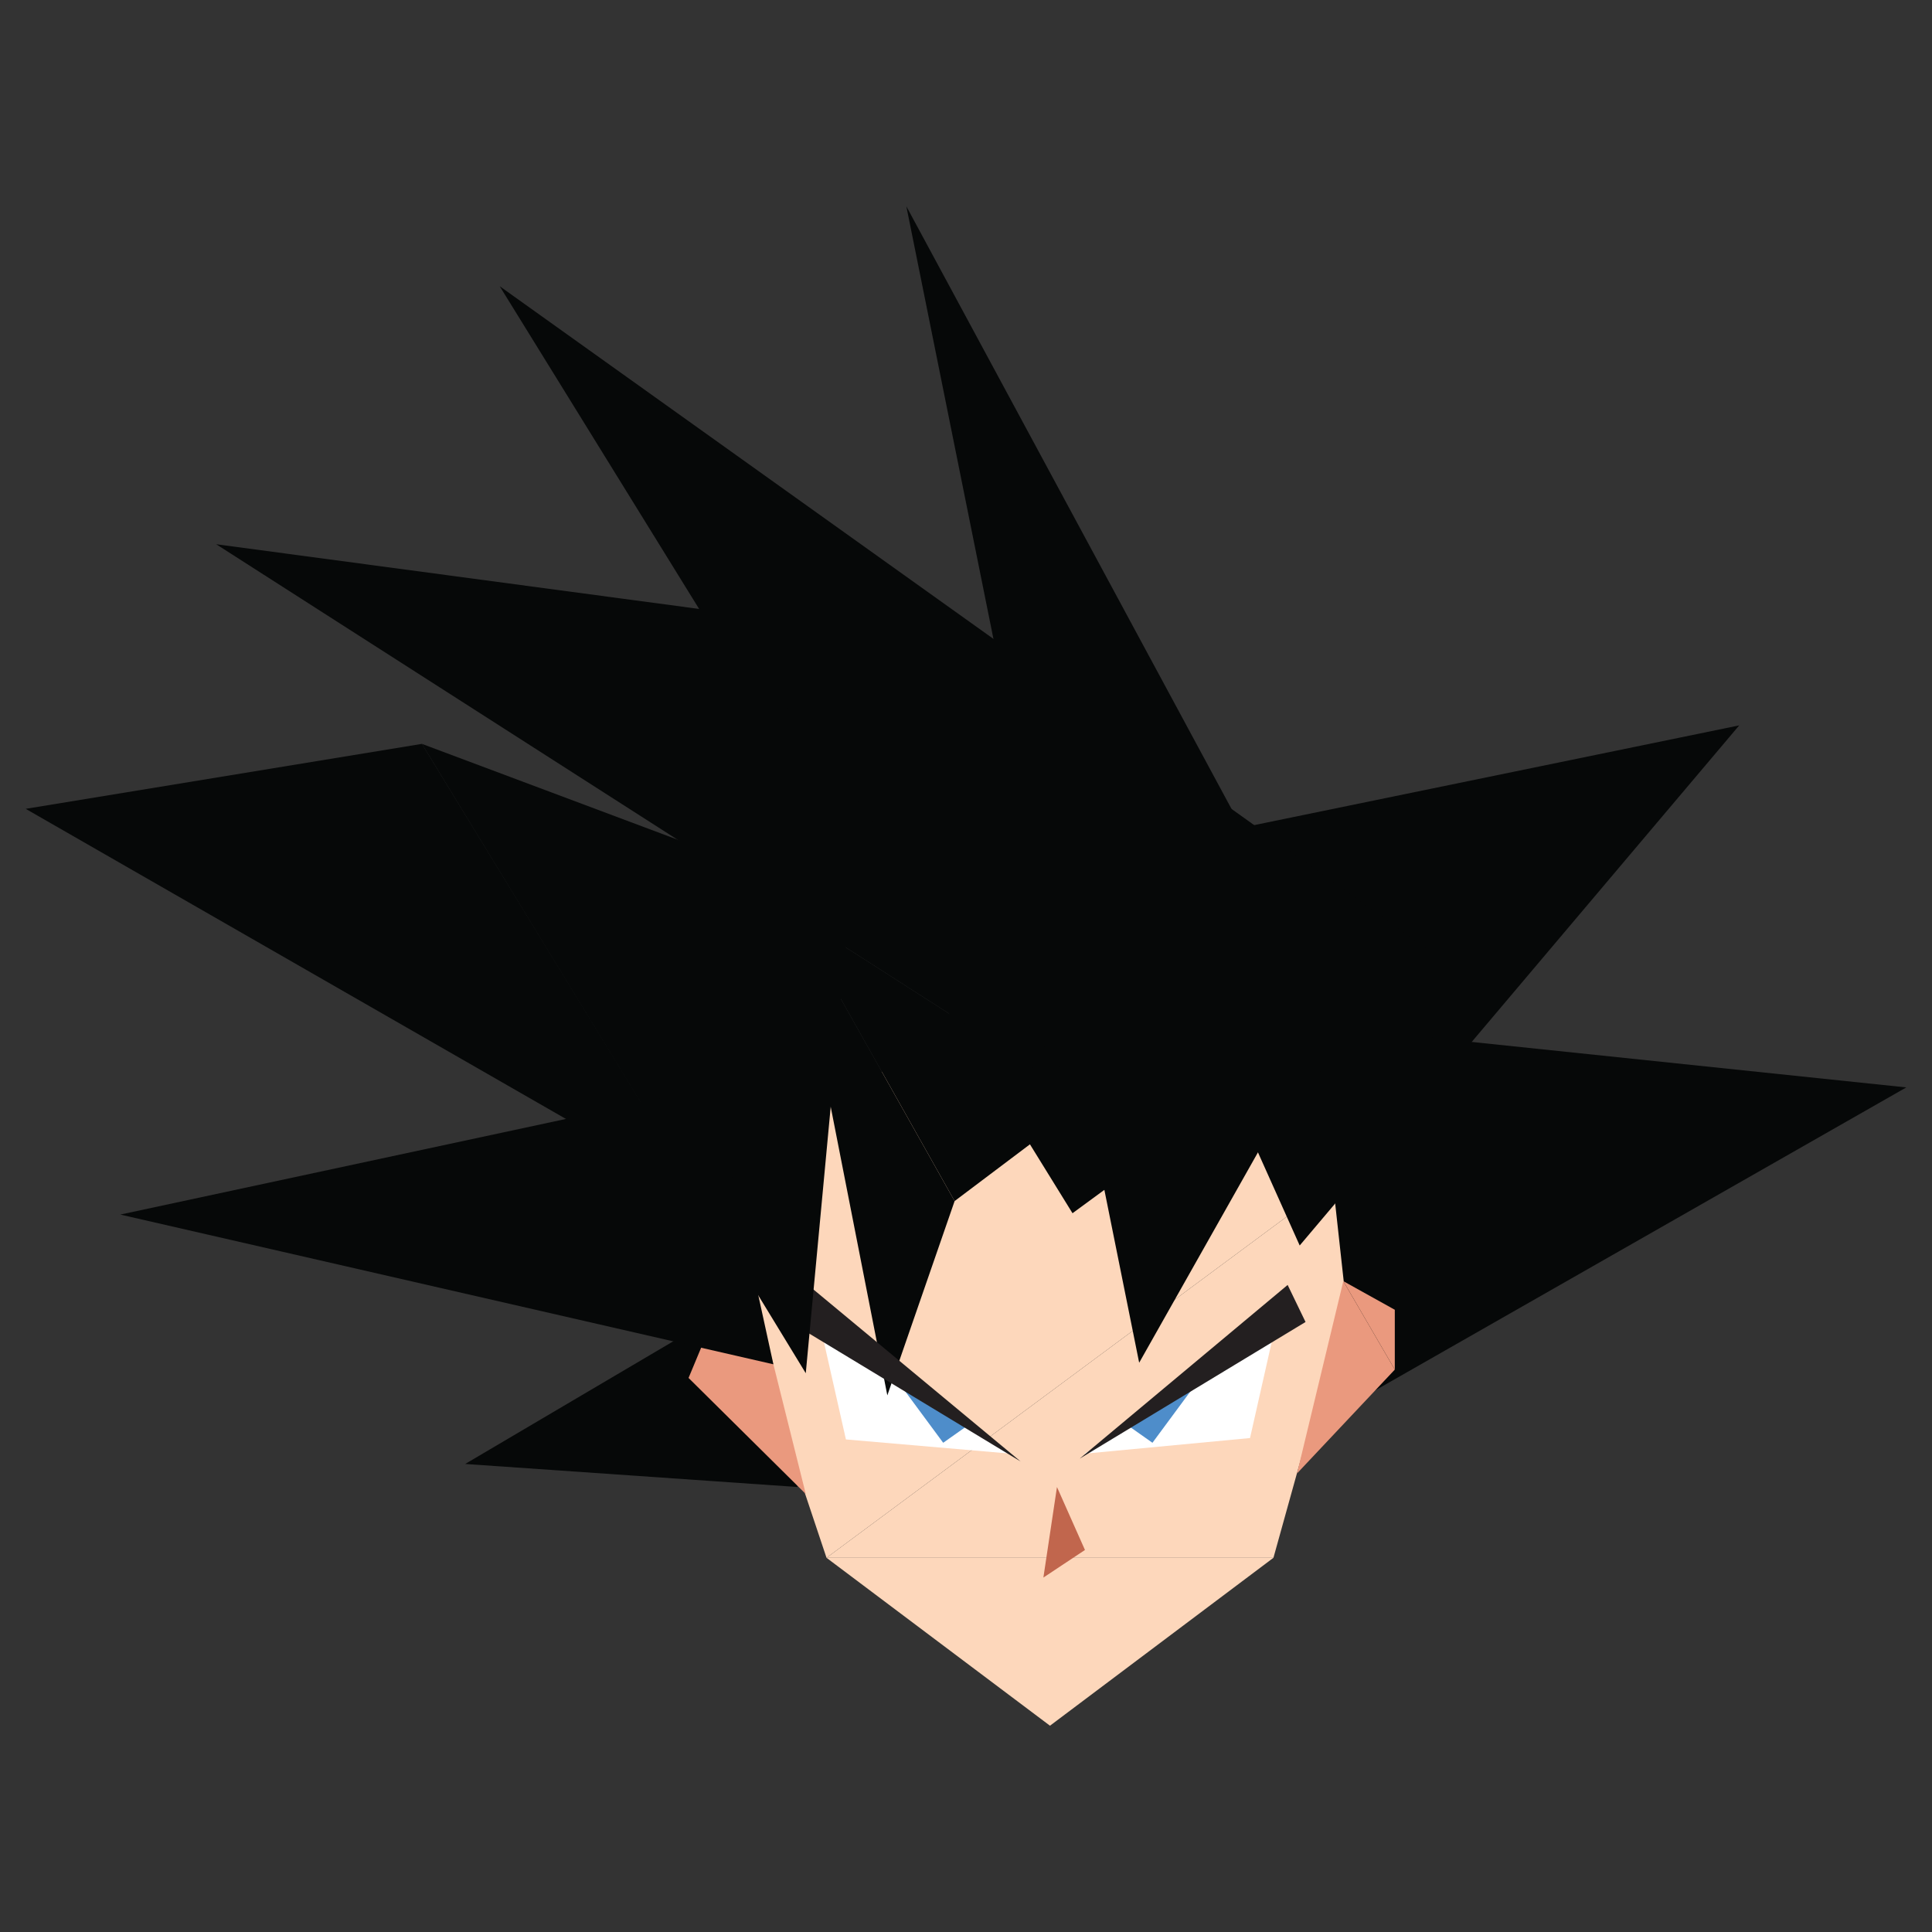 <svg xmlns="http://www.w3.org/2000/svg" viewBox="0 0 300 300"><rect x="0" y="0" width="300" height="300" fill="#333333" stroke="none"/><title>goku</title><polygon points="128.34 241.894 101.5 161.631 215.761 177.095 128.34 241.894" style="fill:#fdd7bb"/><polygon points="128.34 241.894 197.74 241.894 163.04 267.967 128.34 241.894" style="fill:#fdd7bb"/><polygon points="197.74 241.894 215.761 177.095 128.34 241.894 197.74 241.894" style="fill:#fdd7bb"/><polygon points="123.866 230.903 72.232 227.324 115.579 201.771 123.866 230.903" style="fill:#060808"/><polygon points="65.514 115.509 3.989 125.595 108.26 185.448 65.514 115.509" style="fill:#060808"/><polygon points="164.126 230.903 168.472 240.68 162.017 244.962 164.126 230.903" style="fill:#c1664d"/><polygon points="127.765 207.617 127.824 207.878 131.355 223.515 157.001 225.727 127.765 207.617" style="fill:#fff"/><polygon points="150.109 221.457 146.457 224.033 139.864 215.111 150.109 221.457" style="fill:#4e8dca"/><polygon points="197.644 207.617 197.585 207.878 194.103 223.298 168.408 225.727 197.644 207.617" style="fill:#fff"/><polygon points="115.487 193.399 106.918 213.965 125.119 231.99 115.487 193.399" style="fill:#ea997e"/><polygon points="175.3 221.457 178.952 224.033 185.545 215.111 175.3 221.457" style="fill:#4e8dca"/><polygon points="270.065 112.638 174.429 132.301 201.816 193.399 270.065 112.638" style="fill:#060808"/><polygon points="207.95 156.595 140.737 32.033 176.89 211.605 207.95 156.595" style="fill:#060808"/><polygon points="222.09 147.652 77.595 44.448 166.54 188.39 222.09 147.652" style="fill:#060808"/><polygon points="33.569 84.509 168.728 171.063 110.789 94.855 33.569 84.509" style="fill:#060808"/><polygon points="148.232 186.502 137.784 216.672 123.104 141.846 148.232 186.502" style="fill:#060808"/><polygon points="148.232 186.502 168.728 171.063 123.104 141.846 148.232 186.502" style="fill:#060808"/><polygon points="122.684 205.277 125.464 199.526 158.486 226.939 122.684 205.277" style="fill:#231f20"/><polygon points="167.659 226.494 202.724 205.277 199.944 199.526 167.659 226.494" style="fill:#231f20"/><polygon points="210.691 217.521 296.011 168.852 204.29 159.258 210.691 217.521" style="fill:#060808"/><polygon points="65.514 115.509 131.936 140.395 125.119 213.233 65.514 115.509" style="fill:#060808"/><polygon points="120.091 211.847 18.68 188.598 110.702 168.852 120.091 211.847" style="fill:#060808"/><polygon points="208.589 198.935 216.584 212.672 201.404 228.793 208.589 198.935" style="fill:#ea997e"/><polygon points="216.584 212.672 216.584 203.381 208.589 198.935 216.584 212.672" style="fill:#ea997e"/></svg>